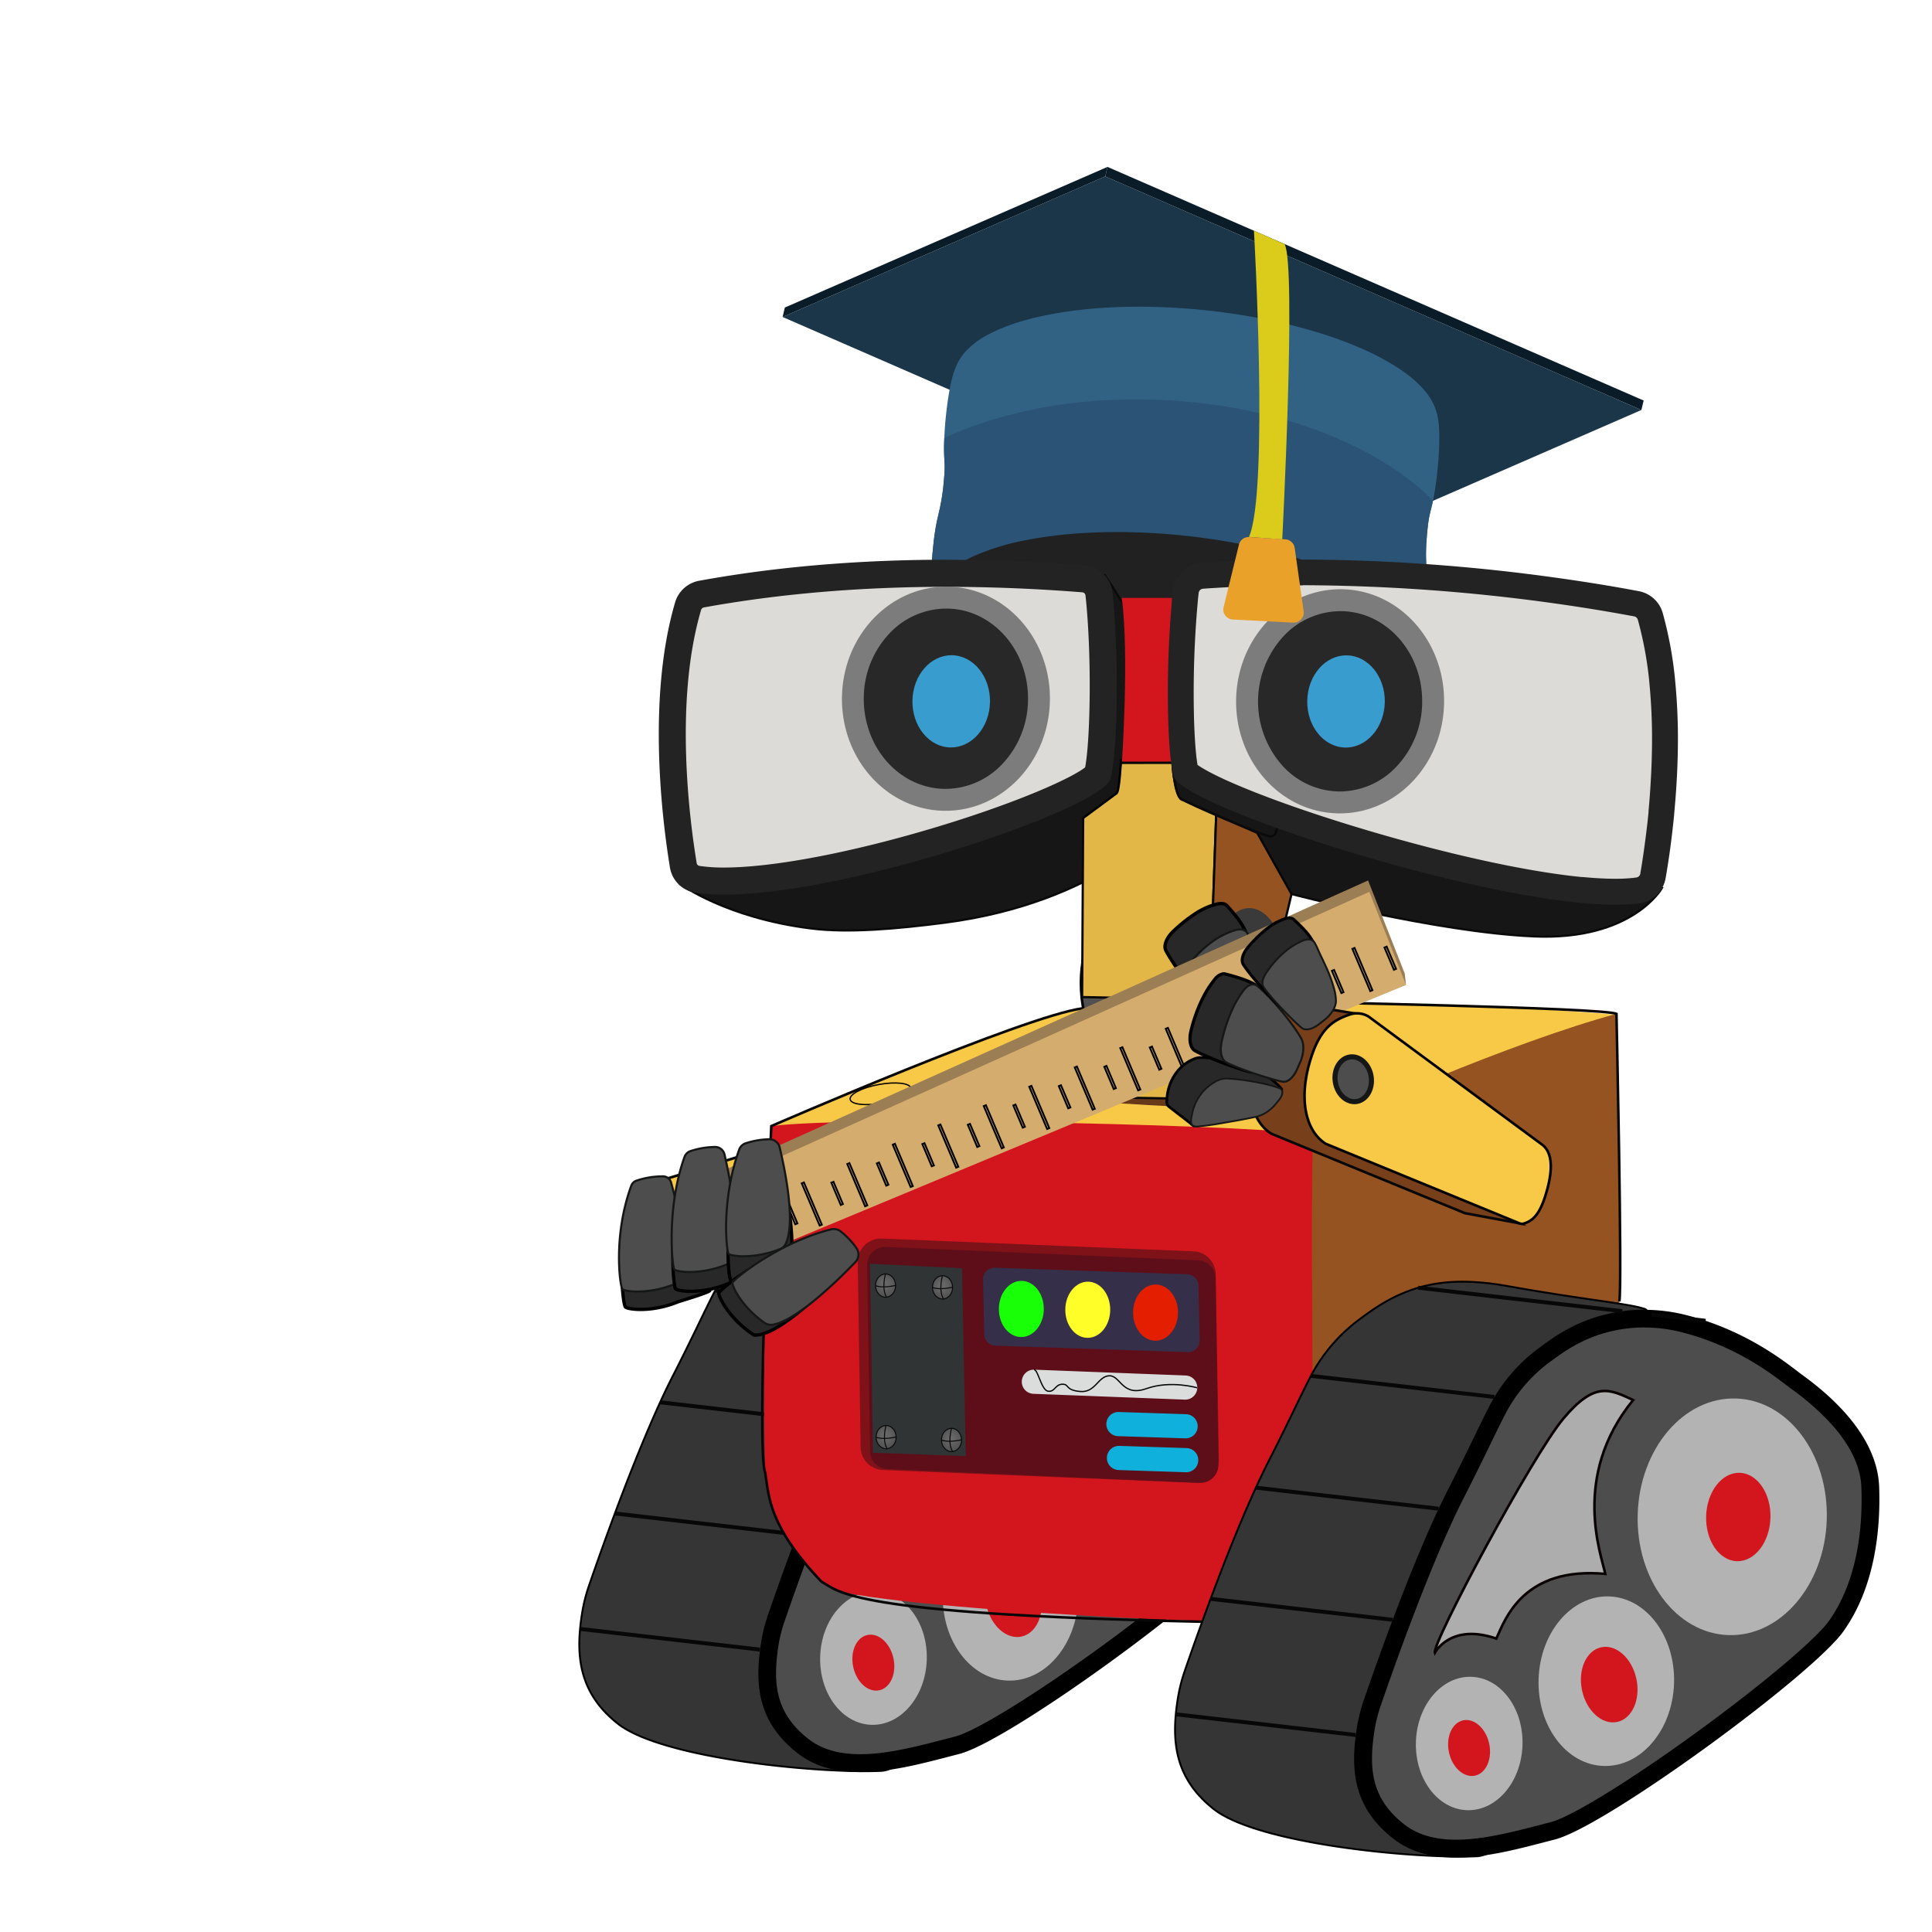 <svg xmlns="http://www.w3.org/2000/svg" xmlns:xlink="http://www.w3.org/1999/xlink" viewBox="0 0 800 800"><defs><style>.cls-1,.cls-14,.cls-49{fill:#f8c946;}.cls-1{stroke:#020202;}.cls-1,.cls-12,.cls-13,.cls-18,.cls-22,.cls-23,.cls-26,.cls-28,.cls-32,.cls-43,.cls-44,.cls-45,.cls-46,.cls-47,.cls-48,.cls-49,.cls-52,.cls-54,.cls-57,.cls-59,.cls-61,.cls-63,.cls-64{stroke-miterlimit:10;}.cls-1,.cls-32,.cls-52{stroke-width:1.07px;}.cls-2{isolation:isolate;}.cls-3{fill:#1b3649;}.cls-4{fill:#0a1c28;}.cls-5{fill:#316284;}.cls-6{fill:#212121;}.cls-7{fill:#2a5375;}.cls-8{fill:#353535;stroke-width:0.78px;}.cls-17,.cls-19,.cls-28,.cls-49,.cls-53,.cls-58,.cls-60,.cls-62,.cls-8{stroke:#000;}.cls-17,.cls-19,.cls-20,.cls-53,.cls-58,.cls-60,.cls-62,.cls-8{stroke-linejoin:round;}.cls-54,.cls-59,.cls-61,.cls-63,.cls-64,.cls-9{fill:#4d4d4d;}.cls-10{fill:#b3b3b3;}.cls-11{fill:#d3161d;}.cls-12{fill:#adadad;stroke:#080000;stroke-width:1.06px;}.cls-13,.cls-23,.cls-28,.cls-32,.cls-44,.cls-48,.cls-57{fill:none;}.cls-13,.cls-20,.cls-22,.cls-26,.cls-32,.cls-48,.cls-52{stroke:#070707;}.cls-13{stroke-width:1.63px;}.cls-15{fill:#683919;}.cls-16,.cls-22{fill:#945320;}.cls-17{fill:#515051;stroke-width:1.07px;}.cls-18,.cls-21{fill:#161616;}.cls-18,.cls-23,.cls-43,.cls-44,.cls-45,.cls-46,.cls-47{stroke:#0a0a0a;}.cls-18,.cls-19,.cls-22,.cls-23,.cls-26,.cls-28{stroke-width:0.93px;}.cls-19{fill:#8e8a8b;}.cls-20,.cls-26{fill:#e2b647;}.cls-20{stroke-width:0.93px;}.cls-24{fill:#dddbd7;}.cls-25{fill:#232323;}.cls-27{fill:#3a3a3a;}.cls-29,.cls-53,.cls-58,.cls-60,.cls-62{fill:#282828;}.cls-30{fill:#7c7c7c;}.cls-31{fill:#666;}.cls-33{fill:#389cce;}.cls-34{fill:#7f1119;}.cls-35{fill:#5e0e18;}.cls-36{fill:#352f49;}.cls-37{fill:#e41e00;}.cls-38{fill:#fffe28;}.cls-39{fill:#18ff08;}.cls-40{fill:#dbdddd;}.cls-41{fill:#0fb0db;}.cls-42{fill:#303435;}.cls-43,.cls-44,.cls-45,.cls-46,.cls-47{stroke-width:0.42px;}.cls-43{fill:url(#radial-gradient);}.cls-45{fill:url(#radial-gradient-2);}.cls-46{fill:url(#radial-gradient-3);}.cls-47{fill:url(#radial-gradient-4);}.cls-48,.cls-49{stroke-width:0.53px;}.cls-50{fill:#dbcc1b;}.cls-51{fill:#eaa12a;}.cls-52{fill:#77401b;}.cls-53{stroke-width:1.38px;}.cls-54,.cls-59,.cls-61,.cls-63,.cls-64{stroke:#151616;}.cls-54{stroke-width:0.87px;}.cls-55{fill:#9b7e54;}.cls-56{fill:#d3ac6e;}.cls-57{stroke:#050505;stroke-width:0.75px;}.cls-58{stroke-width:1.11px;}.cls-59{stroke-width:0.71px;}.cls-60{stroke-width:1.32px;}.cls-61{stroke-width:0.84px;}.cls-62{stroke-width:1.23px;}.cls-63{stroke-width:0.78px;}.cls-64{stroke-width:2.1px;}</style><radialGradient id="radial-gradient" cx="-46.16" cy="476.31" r="6.5" gradientTransform="matrix(-1, 0, 0, 1, 320.35, 55.47)" gradientUnits="userSpaceOnUse"><stop offset="0.2" stop-color="#666"/><stop offset="0.57" stop-color="#585858"/><stop offset="1" stop-color="#4d4d4d"/></radialGradient><radialGradient id="radial-gradient-2" cx="-72.48" cy="540.65" r="6.5" gradientTransform="matrix(-1, 0, 0, 1, 321.34, 55.05)" xlink:href="#radial-gradient"/><radialGradient id="radial-gradient-3" cx="-45.41" cy="539.05" r="6.5" gradientTransform="matrix(-1, 0, 0, 1, 321.32, 55.47)" xlink:href="#radial-gradient"/><radialGradient id="radial-gradient-4" cx="-69.73" cy="477.41" r="6.5" gradientTransform="matrix(-1, 0, 0, 1, 320.36, 55.1)" xlink:href="#radial-gradient"/></defs><title>teaching_2</title><g id="Layer_2" data-name="Layer 2"><polygon class="cls-1" points="268.16 490.49 341.9 467.95 360.26 523.28 274.23 506.25 268.16 490.49"/><g class="cls-2"><polygon class="cls-3" points="546.06 228 679.66 169.77 457.66 73.04 324.06 131.26 546.06 228"/><polygon class="cls-4" points="324.99 127.34 324.06 131.26 457.66 73.04 458.59 69.11 324.99 127.34"/><polygon class="cls-4" points="458.59 69.11 457.66 73.04 679.66 169.77 680.6 165.85 458.59 69.11"/></g><g class="cls-2"><path class="cls-5" d="M385.42,244.92a34,34,0,0,0,1.39,8.56,14,14,0,0,1,.3-8.89c2-5.47,7.58-10.45,16.44-14.46a99.44,99.44,0,0,1,21.91-6.58c21.92-4.23,48.56-4.17,73.92-.65l3.09.44c24.21,3.66,47,10.46,63.1,19.69,16.77,9.61,23.07,20,19.69,29.11a17.58,17.58,0,0,1-.77,1.73c.11-.2.22-.4.3-.58.27-.55.62-1.28.86-1.84a34.15,34.15,0,0,0,1.32-3.67,60.77,60.77,0,0,0,1.95-9.54c.24-1.78.58-4.22,1.19-10.33a96.37,96.37,0,0,0,.44-15.23,74.55,74.55,0,0,1,.07-7.71s.23-4.06.75-8.18a43.49,43.49,0,0,1,1.17-5.89c.32-1.28.59-2.43.84-3.65.3-1.42.58-2.94.89-4.93.29-1.84.83-5.64,1.23-10.49.28-3.28.42-6.45.46-8.16,0-2.17,0-3.07,0-4.23s-.13-2.81-.13-2.82c-.15-1.65-.15-1.65-.34-2.94a15.63,15.63,0,0,0-.35-1.81c-.24-1-.61-2.2-.94-3.11-.25-.67-.66-1.54-1-2.18-2.89-5.62-9.05-11.38-18.63-16.88-16.76-9.6-40.8-16.58-66.14-20.1l-1.17-.16c-25-3.36-51.12-3.37-72.69.8-11.11,2.14-19.94,5.19-26.38,8.85a31.49,31.49,0,0,0-9.24,7.49,25.33,25.33,0,0,0-1.64,2.35c-.21.39-.53.89-.72,1.3-.39.81-.9,1.9-1.21,2.74-1.37,3.64-2.51,9.22-3.4,16.6-.22,1.77-.34,3.11-.4,3.68-.13,1.28-.41,4.38-.56,8.16,0,.53-.05,1.06-.06,1.61-.11,3.25,0,5.91.1,7.18.1,1.92.13,2.66.1,4.09,0,.31-.06,2-.3,4.5A87,87,0,0,1,388.82,212c-.82,3.5-1.24,5.35-1.8,9.13-.17,1.2-.4,3.07-.46,3.73-.33,3-.55,5.62-.65,6.89A107.73,107.73,0,0,0,385.42,244.92Z"/><path class="cls-6" d="M546.93,292.74c21.92-4.24,35-12,38.35-21s-2.92-19.49-19.69-29.1-40.83-16.6-66.18-20.13-52-3.59-73.93.65-35,12-38.35,21,2.92,19.49,19.68,29.11,40.84,16.6,66.19,20.12S525,297,546.93,292.74Z"/></g><path class="cls-7" d="M385.42,244.92a34,34,0,0,0,1.39,8.56,14,14,0,0,1,.3-8.89c2-5.47,7.58-10.45,16.44-14.46a99.44,99.44,0,0,1,21.91-6.58c21.92-4.23,48.56-4.17,73.92-.65l3.09.44c24.21,3.66,47,10.46,63.1,19.69,16.77,9.61,23.07,20,19.69,29.11a17.58,17.58,0,0,1-.77,1.73c.11-.2.22-.4.3-.58.27-.55.62-1.28.86-1.84a34.15,34.15,0,0,0,1.32-3.67,60.77,60.77,0,0,0,1.95-9.54c.24-1.78.58-4.22,1.19-10.33a96.37,96.37,0,0,0,.44-15.23,74.55,74.55,0,0,1,.07-7.71s.23-4.06.75-8.18a43.49,43.49,0,0,1,1.17-5.89c.32-1.28.59-2.43.84-3.65-22.69-22.75-63.58-39.15-110.95-41.57C447.61,163.9,415.49,170,391,181.41c0,.53-.05,1.06-.06,1.61-.11,3.25,0,5.91.1,7.18.1,1.92.13,2.66.1,4.09,0,.31-.06,2-.3,4.5A87,87,0,0,1,388.82,212c-.82,3.5-1.24,5.35-1.8,9.13-.17,1.2-.4,3.07-.46,3.73-.33,3-.55,5.62-.65,6.89A107.73,107.73,0,0,0,385.42,244.92Z"/><path class="cls-8" d="M241.11,667.5a67.5,67.5,0,0,1,2.79-10.94c5.12-14.91,21-60,34.77-86.94,8.11-15.88,13.06-26.76,17.27-34.88a69.74,69.74,0,0,1,20.33-23.84c5.67-4.2,12.18-8.92,21.9-12.28,12.68-4.39,26.19-3.77,39.4-1.42,32.91,5.87,50.63,7.24,57,9.54,6.22,4.62,32.43,34.52,33.3,58.93.63,17.62-1.71,41.48-14.81,59.85s-66.4,106.76-88.22,107.76c-25.47,1.16-90.53-5-109-19.53C239.31,700.68,238.26,684.88,241.11,667.5Z"/><path class="cls-9" d="M356.19,730.11c-9.91,0-17.73-2.37-23.92-7.25-15-11.84-16.22-25.65-13.42-42.76a64.91,64.91,0,0,1,2.64-10.34c4.63-13.47,20.78-59.5,34.56-86.47,4.49-8.76,8.08-16.16,11-22.1,2.38-4.91,4.44-9.14,6.31-12.75a66.46,66.46,0,0,1,19.25-22.58c5.1-3.78,11.45-8.49,20.91-11.76a63.19,63.19,0,0,1,20.68-3.44,66.8,66.8,0,0,1,16.6,2.11c22.56,5.79,37.64,17.29,44.08,22.2l1.56,1.18.79.59c19.75,14.56,30,29.25,30.53,43.66.59,16.41-1.38,39.72-14.12,57.58-5.79,8.12-28.25,27-55.89,47.11-28.32,20.57-52.47,35.34-61.52,37.65l-4.5,1.17C380.51,726.81,367.84,730.11,356.19,730.11Z"/><path d="M434.16,514.34a62.92,62.92,0,0,1,15.69,2c21.84,5.6,36.5,16.79,42.76,21.56l1.59,1.21.81.59a106.33,106.33,0,0,1,17.27,15.38c7.51,8.62,11.47,17.18,11.77,25.46,1,28.69-6.75,45.91-13.45,55.3-5.49,7.7-28.13,26.73-55.05,46.28-27.55,20-51.76,34.89-60.27,37l-4.52,1.17c-11,2.86-23.39,6.09-34.57,6.09-9.05,0-16.13-2.11-21.64-6.46-6.42-5.06-10.37-10.8-12.09-17.54-1.49-5.84-1.48-12.54,0-21.73A59.9,59.9,0,0,1,325,671c4.61-13.41,20.69-59.23,34.36-86,4.5-8.8,8.1-16.22,11-22.18,2.36-4.88,4.41-9.09,6.26-12.65a62.54,62.54,0,0,1,18.18-21.32c4.89-3.63,11-8.15,19.92-11.24a59.36,59.36,0,0,1,19.47-3.24m0-7.36a67.05,67.05,0,0,0-21.88,3.64c-9.72,3.36-16.23,8.08-21.9,12.29a69.41,69.41,0,0,0-20.32,23.84c-4.22,8.12-9.17,19-17.28,34.87-13.77,27-29.65,72-34.77,86.94a67.76,67.76,0,0,0-2.79,10.94c-2.85,17.39-1.8,33.19,14.78,46.25,7.56,6,16.64,8,26.19,8,13.74,0,28.43-4.3,40.91-7.48,21.17-5.4,106.4-67.83,119.49-86.19S532,597.89,531.4,580.27c-.87-24.41-26.59-42.45-32.8-47.07-5.27-3.91-21.55-17.48-46.92-24A70.31,70.31,0,0,0,434.16,507Z"/><ellipse class="cls-10" cx="470.6" cy="592.72" rx="49.01" ry="39.16" transform="translate(-137.08 1043.84) rotate(-88.14)"/><ellipse class="cls-10" cx="418.45" cy="660.78" rx="35.12" ry="28.06" transform="translate(-255.56 1057.58) rotate(-88.14)"/><ellipse class="cls-10" cx="361.68" cy="686.59" rx="27.63" ry="22.08" transform="translate(-336.28 1025.8) rotate(-88.14)"/><ellipse class="cls-11" cx="473.1" cy="592.8" rx="18.31" ry="13.32" transform="translate(-134.74 1046.42) rotate(-88.14)"/><ellipse class="cls-11" cx="419.65" cy="662.22" rx="11.5" ry="15.81" transform="translate(-129.48 102.67) rotate(-12.1)"/><ellipse class="cls-11" cx="361.62" cy="688.47" rx="8.52" ry="11.71" transform="translate(-136.27 91.09) rotate(-12.1)"/><path class="cls-12" d="M347.48,649s6.45-12.44,25.45-5.85c3.61-8.06,11.22-29.92,45.11-26.79-1.53-7.57-14.3-40.42,11.53-72-9.87-4.61-16-7.67-28.86,7.65S346.17,645.15,347.48,649Z"/><line class="cls-13" x1="296.14" y1="534.36" x2="372.09" y2="543.1"/><line class="cls-13" x1="340.55" y1="497.87" x2="425.09" y2="507.59"/><polyline class="cls-13" points="437.14 508.97 459.58 511.55 459.59 511.55"/><line class="cls-13" x1="273.34" y1="580.66" x2="349" y2="589.36"/><line class="cls-13" x1="254.59" y1="626.7" x2="329.96" y2="635.37"/><line class="cls-13" x1="240.19" y1="674.5" x2="314.69" y2="683.07"/><path class="cls-14" d="M319.38,466.29s94.81-43.46,137.2-50.14c0,0,113.77-4.14,211.54,3.9-11.72,8.4-111.61,47.8-125.73,50.34S356.89,472.41,319.38,466.29Z"/><path class="cls-15" d="M511.72,459.35s38.61-21.82,42.52-23-73.32-5.07-73.32-5.07-37.5,20.51-40,22.82S511.72,459.35,511.72,459.35Z"/><path class="cls-16" d="M669.34,419.83s6.27,162.09-6.53,202.84c-12.25,10-96.35,46.38-123,45.91-2.68-18.62-3.77-185,3.82-198.41C553.66,462.6,628.48,430.67,669.34,419.83Z"/><path class="cls-11" d="M319.38,466.29s-4.48,82.7-2.52,143.48c.75,23.42,22.87,46.55,26.64,47.49,8.43,8,208.59,19.74,220.39,12.07,0,0-21.52-17.59-20.73-49.85,1-40.3-.54-100.51.44-149.31C536.38,466.28,354.66,461.6,319.38,466.29Z"/><path class="cls-17" d="M517.26,376l.06,61.07-53.49.59c-8.95,0-16.22-13.65-16.24-30.51s7.23-30.55,16.18-30.55c3,0,5.82,1.54,8.25,4.23Z"/><path class="cls-18" d="M281.83,366.12s18.82,13.88,53.86,18.3c15.56,2,35.92.17,55.58-2.38,63.89-8.28,92.31-41.56,92.31-41.56s-4.28-44-5.12-58.76-21-43.48-21-43.48Z"/><path class="cls-18" d="M688.14,367.73s-12.16,21.79-53,20-100.34-17.55-100.34-17.55l-37.3-49.6Z"/><path class="cls-11" d="M464.49,247.57l20.82,0-.43,68.34-20.33,0S467.65,270.7,464.49,247.57Z"/><polygon class="cls-19" points="464.55 315.91 477.93 334.06 492.45 334.05 484.88 315.89 464.55 315.91"/><polygon class="cls-20" points="448.65 315.92 504.36 315.87 500.91 414.04 448.09 412.86 448.65 315.92"/><path class="cls-21" d="M464.63,315.32l-1.46,11.76a2,2,0,0,1-.81,1.4l-14.31,10.58a2,2,0,0,1-3.19-1.32l-.48-3.27a2,2,0,0,1,.56-1.72l16.26-19.07A2,2,0,0,1,464.63,315.32Z"/><polygon class="cls-22" points="534.79 370.21 529.52 392.37 500.91 414.04 504.36 315.87 534.79 370.21"/><path class="cls-18" d="M485.59,317.59s.94,11.3,3.3,13.09,33.36,15.16,37.05,15.66,3-8,3-8Z"/><path class="cls-23" d="M485.59,317.59s1.16,13.65,4.24,13.64c3.67,1.81,31,13.75,31,13.75"/><path class="cls-24" d="M668.78,369.21c-4.12,0-8.88-.26-14.14-.76l-.37-.05c-36.41-3.61-89.64-18.38-123.71-30.57-3.92-1.41-7.83-2.86-11.61-4.33-3.41-1.34-6.15-2.45-8.61-3.5q-2.31-1-4.4-1.92c-8.51-3.84-12.37-6.31-14.12-7.71a10.55,10.55,0,0,1-.91-.83c-.27-1.18-.51-2.62-.73-4.32,0-.1,0-.21,0-.31-.56-4.42-.95-10.48-1.15-17.57a423.11,423.11,0,0,1,1.63-49.26c.11-1.14.23-2.22.36-3.28a7.29,7.29,0,0,1,6.71-6.4c8.37-.6,17-1,25.53-1.22,5.32-.13,10.77-.2,16.21-.2A777.46,777.46,0,0,1,644,244.5c11.19,1.56,22.43,3.38,32.5,5.27l.73.14.48.09a7.36,7.36,0,0,1,5.67,5.28,156.2,156.2,0,0,1,5,27.19.25.25,0,0,0,0,.08,241.93,241.93,0,0,1,1.09,25.7c-.07,7.34-.42,15-1,22.84-.14,1.79-.29,3.51-.45,5.19,0,.16,0,.31,0,.43-.14,1.44-.29,2.84-.44,4.2-1,8.88-2.09,16.2-2.87,20.79-.06.27-.1.55-.15.81l0,.15a7.28,7.28,0,0,1-.82,2.3l-.17.28s-.28.4-.42.62l-.12.15a7.18,7.18,0,0,1-4.54,2.6c-.55.08-1.12.16-1.69.22A73.81,73.81,0,0,1,668.78,369.21Z"/><path class="cls-25" d="M539.43,242.32a771.59,771.59,0,0,1,103.82,7.47c11.1,1.55,22.25,3.35,32.24,5.23l.13,0,.58.11.47.09a2,2,0,0,1,1.55,1.5A151.4,151.4,0,0,1,683,283c0,.05,0,.09,0,.13a235.59,235.59,0,0,1,1.06,25.08c-.06,7.23-.41,14.78-1,22.48-.15,1.92-.29,3.57-.43,5.05,0,.2,0,.37,0,.51q-.21,2.11-.42,4.08c-1,8.73-2.06,15.92-2.83,20.44-.06.29-.11.58-.15.86l0,.13a1.82,1.82,0,0,1-.18.51l-.1.18-.16.23a1.88,1.88,0,0,1-1.18.66c-.45.07-.94.13-1.45.19a68.48,68.48,0,0,1-7.29.35c-3.94,0-8.5-.25-13.57-.73l-.37,0h-.1c-35.91-3.57-88.61-18.2-122.38-30.29-3.89-1.39-7.76-2.83-11.45-4.27-3.33-1.3-6.11-2.43-8.51-3.46-1.29-.54-2.65-1.13-4.26-1.85-7.41-3.35-10.87-5.49-12.36-6.55-.1-.59-.2-1.29-.31-2.12l-.06-.42c-.52-4.25-.9-10.09-1.09-16.93a420.41,420.41,0,0,1,1.6-48.58v-.05c.1-1.07.22-2.11.34-3.12a1.95,1.95,0,0,1,1.79-1.73c8.28-.59,16.79-1,25.3-1.2,5.26-.14,10.66-.2,16.06-.2m0-10.68q-8.08,0-16.34.2c-8.5.21-17.13.61-25.78,1.23a12.65,12.65,0,0,0-10.53,7.23,12.93,12.93,0,0,0-1.11,3.89c-.12,1.09-.25,2.21-.36,3.36a425.9,425.9,0,0,0-1.65,49.94c.19,7.17.6,13.57,1.22,18.4h0a45.87,45.87,0,0,0,1,5.44,2.42,2.42,0,0,0,.25.64l0,0a9.23,9.23,0,0,0,2.35,2.52c3,2.38,8.26,5.26,15.28,8.42,1.42.64,2.92,1.3,4.48,2,2.73,1.16,5.67,2.35,8.78,3.57,3.69,1.43,7.62,2.9,11.74,4.38,36.83,13.17,89.4,27.32,124.93,30.85l.43.05c5.32.51,10.24.79,14.67.79a78.47,78.47,0,0,0,8.46-.41c.63-.07,1.26-.16,1.87-.25a12.52,12.52,0,0,0,7.92-4.53,5,5,0,0,0,.34-.46l.43-.62a2.8,2.8,0,0,0,.2-.32.7.7,0,0,0,.1-.16l0-.06a12.55,12.55,0,0,0,1.52-4.18c.05-.3.1-.61.16-.91.88-5.19,2-12.49,2.93-21.17.16-1.42.31-2.87.45-4.37,0-.05,0-.11,0-.17.17-1.75.32-3.56.47-5.41.59-7.24,1-15.08,1.07-23.24a246.72,246.72,0,0,0-1.12-26.3.09.09,0,0,0,0-.05,161.16,161.16,0,0,0-5.15-28.12,12.7,12.7,0,0,0-9.83-9.07l-1.2-.23c-7.13-1.34-18.41-3.31-32.74-5.3a776.05,776.05,0,0,0-105.29-7.58Z"/><polygon class="cls-26" points="452.21 428.46 454.7 454.32 511.79 455.32 506.57 429.42 452.21 428.46"/><polygon class="cls-22" points="532.68 416.2 547.38 436.2 511.79 455.32 506.57 429.42 532.68 416.2"/><ellipse class="cls-27" cx="517.29" cy="406.56" rx="16.2" ry="30.53"/><path class="cls-28" d="M464.2,314.21s-.6,13.35-1.84,14.27l-14.31,10.58"/><path class="cls-24" d="M299.81,364.83a73.26,73.26,0,0,1-11.07-.74,7,7,0,0,1-5.8-5.8c-3.18-19.39-9.37-68.66,2-107.24a7.08,7.08,0,0,1,5.53-5c31.52-5.73,65.69-8.63,101.56-8.63,18.45,0,37.51.77,56.65,2.3a7,7,0,0,1,6.41,6.23c2.57,23.66,2.24,63.06-.59,74.73-2.88,3.78-23.84,14.42-60.93,25.93C356.65,358,321.61,364.83,299.81,364.83Z"/><path class="cls-25" d="M392,243c18.3,0,37.2.76,56.2,2.27a1.45,1.45,0,0,1,1.28,1.26c2.6,24,2.09,59.14-.14,71.21C444,322,422.75,331.81,389.3,342c-35.39,10.79-68.85,17.23-89.49,17.23a67,67,0,0,1-10.2-.68,1.4,1.4,0,0,1-1.13-1.17c-3.13-19-9.2-67.28,1.81-104.75a1.51,1.51,0,0,1,1.15-1.1c31.19-5.67,65-8.54,100.56-8.54h0m0-11.22c-49.92,0-85,5.53-102.57,8.72a12.74,12.74,0,0,0-9.9,9c-11.74,39.94-5.22,90.83-2.12,109.73a12.61,12.61,0,0,0,10.47,10.43,78.33,78.33,0,0,0,11.93.81c51.74,0,156.77-35.72,160-48s3.46-53,.84-77.14a12.62,12.62,0,0,0-11.53-11.21c-20.75-1.65-39.81-2.32-57.1-2.32Z"/><path class="cls-29" d="M554.17,332.26c-21.24-.37-38.19-19.45-37.78-42.54.4-22.71,17.72-41.19,38.61-41.19h.64c21.24.37,38.18,19.45,37.78,42.54-.4,22.71-17.72,41.19-38.62,41.19Z"/><path class="cls-30" d="M555,253.07h.56c18.73.33,33.68,17.35,33.32,37.93a39,39,0,0,1-10.47,26.26,32.38,32.38,0,0,1-23.61,10.47h-.55a32.31,32.31,0,0,1-23.6-11.11,39.95,39.95,0,0,1,.74-53.08A32.41,32.41,0,0,1,555,253.07m0-9.08c-23.45,0-42.7,20.28-43.15,45.65-.45,25.63,18.46,46.74,42.24,47.16h.71c23.46,0,42.71-20.28,43.16-45.65.45-25.63-18.46-46.74-42.24-47.16Z"/><path class="cls-29" d="M391,331.19c-21.23-.37-38.18-19.45-37.77-42.54.4-22.71,17.72-41.19,38.61-41.19h.64c21.23.37,38.18,19.45,37.77,42.54-.4,22.71-17.72,41.19-38.61,41.19Z"/><path class="cls-30" d="M391.79,252h.56c18.73.32,33.68,17.34,33.32,37.92a39,39,0,0,1-10.47,26.26,32.39,32.39,0,0,1-23.61,10.47H391c-18.73-.33-33.68-17.34-33.32-37.93a39,39,0,0,1,10.47-26.26A32.39,32.39,0,0,1,391.79,252m0-9.08c-23.45,0-42.71,20.28-43.15,45.65-.45,25.63,18.46,46.75,42.23,47.16h.72c23.45,0,42.71-20.28,43.15-45.65.45-25.63-18.46-46.74-42.23-47.16Z"/><ellipse class="cls-31" cx="518.49" cy="408.23" rx="15.24" ry="7.04" transform="translate(101.21 919.47) rotate(-88.99)"/><path class="cls-32" d="M448.33,417.53c-24,3.11-128.95,48.76-128.95,48.76s-6.33,135-2.52,143.48c1.5,9.87,1.46,22.21,23.25,45.13,7.22,3.89,9.91,13.54,157.68,16.62"/><path class="cls-32" d="M532.9,414.81s131,2.43,136.44,5c0,0,2.46,112.43,1.19,119.07"/><ellipse class="cls-33" cx="393.86" cy="290.4" rx="19.09" ry="16.06" transform="translate(96.58 679.09) rotate(-88.99)"/><ellipse class="cls-33" cx="557.33" cy="290.44" rx="19.09" ry="16.06" transform="translate(257.14 842.58) rotate(-88.99)"/><path class="cls-34" d="M494.18,518.14l-129-5.29a9.61,9.61,0,0,0-10,9.75l1.18,76.64a9.6,9.6,0,0,0,9.22,9.45L494.72,614a9.63,9.63,0,0,0,10-9.78l-1.33-76.65A9.6,9.6,0,0,0,494.18,518.14Z"/><path class="cls-35" d="M496.19,521.9l-129.32-5.57a7.48,7.48,0,0,0-7.8,7.59l1.19,77a7.47,7.47,0,0,0,7.14,7.35l129.31,5.75a7.47,7.47,0,0,0,7.81-7.58l-1.18-77.22A7.47,7.47,0,0,0,496.19,521.9Z"/><path class="cls-36" d="M412.26,557.21l79.6,2.69a4.82,4.82,0,0,0,4.92-4.69l-.53-22.66a4.82,4.82,0,0,0-4.69-4.91l-79.6-2.7a4.82,4.82,0,0,0-4.91,4.69l.52,22.66A4.82,4.82,0,0,0,412.26,557.21Z"/><ellipse class="cls-37" cx="478.46" cy="543.49" rx="11.63" ry="9.3" transform="translate(-69.24 1017.13) rotate(-89.49)"/><ellipse class="cls-38" cx="450.39" cy="542.31" rx="11.63" ry="9.3" transform="translate(-95.88 987.89) rotate(-89.49)"/><ellipse class="cls-39" cx="422.88" cy="541.97" rx="11.63" ry="9.3" transform="translate(-122.8 960.05) rotate(-89.49)"/><path class="cls-40" d="M428,577.15l62.66,2.41a5,5,0,0,0,5.11-4.9h0a5,5,0,0,0-4.9-5.1l-62.66-2.41a5,5,0,0,0-5.11,4.9h0A5,5,0,0,0,428,577.15Z"/><path class="cls-41" d="M463.24,608.71l27.83.91a5,5,0,0,0,5.11-4.89h0a5,5,0,0,0-4.89-5.11l-27.84-.91a5,5,0,0,0-5.11,4.9h0A5,5,0,0,0,463.24,608.71Z"/><path class="cls-41" d="M463,594.68l27.84.91a5,5,0,0,0,5.1-4.9h0a5,5,0,0,0-4.89-5.1l-27.84-.91a5,5,0,0,0-5.1,4.89h0A5,5,0,0,0,463,594.68Z"/><polygon class="cls-42" points="398.33 525.15 360.26 523.28 361.47 601.55 399.92 602.96 398.33 525.15"/><ellipse class="cls-43" cx="366.74" cy="532.3" rx="4.16" ry="4.82" transform="translate(-8.18 5.73) rotate(-0.88)"/><path class="cls-44" d="M366.67,527.49s-1.75,6,.41,9.63"/><path class="cls-44" d="M370.9,532.24s-5.31,1.33-8.31.13"/><ellipse class="cls-45" cx="394.06" cy="596.23" rx="4.16" ry="4.82" transform="translate(-9.16 6.16) rotate(-0.88)"/><path class="cls-44" d="M394,591.42s-1.74,6,.42,9.62"/><path class="cls-44" d="M398.22,596.17s-5.32,1.32-8.32.13"/><ellipse class="cls-46" cx="366.97" cy="595.05" rx="4.16" ry="4.82" transform="translate(-9.14 5.74) rotate(-0.88)"/><path class="cls-44" d="M366.89,590.23s-1.74,6,.42,9.63"/><path class="cls-44" d="M371.13,595s-5.32,1.33-8.32.13"/><ellipse class="cls-47" cx="390.33" cy="533.04" rx="4.16" ry="4.82" transform="translate(-8.18 6.09) rotate(-0.88)"/><path class="cls-44" d="M390.25,528.23s-1.74,6,.42,9.62"/><path class="cls-44" d="M394.49,533s-5.32,1.32-8.32.12"/><path class="cls-48" d="M495.72,574.66s-10.89-3.25-21,.33-10.7-5.5-15.4-5.31-5.7,7.1-12.09,6.5-4.32-3.08-7.35-3-3,3.23-5.85,2.9-4.21-9.16-5.88-8.91"/><path class="cls-8" d="M487.79,702.85a67.76,67.76,0,0,1,2.79-10.94c5.12-14.9,21-60,34.77-86.94,8.11-15.88,13.06-26.76,17.27-34.88A69.61,69.61,0,0,1,563,546.26c5.67-4.21,12.18-8.93,21.9-12.29,12.68-4.39,26.19-3.77,39.4-1.42,32.91,5.87,50.63,7.24,57,9.54,6.22,4.62,32.43,34.52,33.3,58.93.63,17.62-1.71,41.48-14.81,59.85s-66.41,106.76-88.22,107.76c-25.47,1.16-90.53-5-109-19.53C486,736,484.94,720.23,487.79,702.85Z"/><path class="cls-9" d="M602.87,765.46c-9.91,0-17.73-2.37-23.92-7.25-15-11.83-16.22-25.65-13.42-42.76a64.91,64.91,0,0,1,2.64-10.34c4.63-13.47,20.78-59.5,34.56-86.46,4.48-8.77,8.08-16.17,11-22.11,2.38-4.9,4.44-9.14,6.31-12.75a66.33,66.33,0,0,1,19.25-22.57c5.1-3.79,11.45-8.49,20.91-11.77A63.19,63.19,0,0,1,680.84,546a66.86,66.86,0,0,1,16.6,2.11c22.57,5.79,37.65,17.3,44.08,22.21l1.56,1.18.79.58c19.75,14.56,30,29.25,30.53,43.67.59,16.41-1.39,39.71-14.12,57.57-5.79,8.12-28.25,27-55.89,47.12-28.32,20.56-52.47,35.33-61.52,37.64l-4.51,1.17C627.19,762.17,614.52,765.46,602.87,765.46Z"/><path d="M680.84,549.69a62.92,62.92,0,0,1,15.69,2c21.84,5.6,36.5,16.79,42.76,21.56l1.59,1.21.81.6A105.66,105.66,0,0,1,759,590.43c7.51,8.62,11.47,17.18,11.76,25.46,1,28.69-6.74,45.91-13.44,55.3-5.49,7.71-28.13,26.74-55,46.28-27.55,20-51.77,34.89-60.27,37.06-1.48.37-3,.77-4.52,1.17-11,2.85-23.39,6.08-34.57,6.08-9,0-16.13-2.11-21.64-6.46-6.42-5.06-10.37-10.79-12.09-17.54-1.49-5.84-1.48-12.54,0-21.73a60,60,0,0,1,2.49-9.75c4.6-13.4,20.69-59.22,34.36-86,4.5-8.8,8.1-16.22,11-22.18,2.37-4.88,4.42-9.09,6.27-12.65a62.61,62.61,0,0,1,18.17-21.32c4.9-3.63,11-8.15,19.93-11.24a59.36,59.36,0,0,1,19.47-3.24m0-7.36A67.05,67.05,0,0,0,659,546c-9.72,3.37-16.23,8.08-21.9,12.29a69.64,69.64,0,0,0-20.33,23.84c-4.21,8.12-9.16,19-17.27,34.87-13.78,26.95-29.65,72-34.77,86.94a67.61,67.61,0,0,0-2.79,11c-2.85,17.38-1.8,33.18,14.77,46.24,7.57,6,16.65,8,26.2,8,13.73,0,28.43-4.3,40.91-7.48,21.16-5.4,106.4-67.83,119.49-86.19s15.44-42.23,14.81-59.85c-.87-24.41-26.59-42.45-32.81-47.07-5.26-3.91-21.54-17.48-46.91-24a70.31,70.31,0,0,0-17.52-2.23Z"/><ellipse class="cls-10" cx="717.28" cy="628.07" rx="49.01" ry="39.16" transform="translate(66.26 1324.59) rotate(-88.14)"/><ellipse class="cls-10" cx="665.13" cy="696.14" rx="35.12" ry="28.06" transform="translate(-52.22 1338.33) rotate(-88.14)"/><ellipse class="cls-10" cx="608.36" cy="721.94" rx="27.63" ry="22.08" transform="translate(-132.94 1306.55) rotate(-88.14)"/><ellipse class="cls-11" cx="719.78" cy="628.15" rx="18.31" ry="13.32" transform="translate(68.61 1327.17) rotate(-88.14)"/><ellipse class="cls-11" cx="666.33" cy="697.57" rx="11.5" ry="15.81" transform="translate(-131.41 155.16) rotate(-12.1)"/><ellipse class="cls-11" cx="608.3" cy="723.82" rx="8.52" ry="11.71" transform="translate(-138.2 143.58) rotate(-12.1)"/><path class="cls-12" d="M594.16,684.36s6.45-12.44,25.45-5.85c3.61-8.06,11.21-29.92,45.11-26.79-1.53-7.57-14.3-40.41,11.53-72-9.87-4.61-16-7.67-28.87,7.65S592.85,680.5,594.16,684.36Z"/><line class="cls-13" x1="542.82" y1="569.72" x2="618.77" y2="578.45"/><line class="cls-13" x1="587.23" y1="533.22" x2="671.77" y2="542.94"/><polyline class="cls-13" points="683.82 544.32 706.26 546.9 706.27 546.9"/><line class="cls-13" x1="520.02" y1="616.01" x2="595.68" y2="624.71"/><line class="cls-13" x1="501.27" y1="662.05" x2="576.64" y2="670.72"/><line class="cls-13" x1="486.87" y1="709.85" x2="561.37" y2="718.42"/><ellipse class="cls-49" cx="364.82" cy="455.88" rx="12.84" ry="3.92" transform="matrix(0.98, -0.18, 0.18, 0.98, -74.97, 71.82)"/><path class="cls-50" d="M519.23,95.53s6.24,107.92-2.06,126.81l13.78,1s5.88-112.93,1-122.22Z"/><path class="cls-51" d="M532.25,223.33l-14.94-.94a4.14,4.14,0,0,0-4.29,3.15l-6.35,25.85a4.15,4.15,0,0,0,3.82,5.14l25,1.28a4.14,4.14,0,0,0,4.32-4.73l-3.71-26.19A4.16,4.16,0,0,0,532.25,223.33Z"/><path class="cls-52" d="M630.66,474.75a2.83,2.83,0,0,1-1.06-.22Z"/><g class="cls-2"><path class="cls-53" d="M511.28,390.9c.45,5.4,4.29,9,3.86,13-.29,2.71-2.83,6-6.19,8l-3.16,1.89-.33.19c-3.14,1.75-6.29,2-7.71.43-3.62-3.89-11.95-15-15-20.85-1-2,.27-5.28,3.16-8A62.08,62.08,0,0,1,496,377.67a29.24,29.24,0,0,1,5.9-2.73c1.67-.53,4.21-1.37,5.81-.23a3.3,3.3,0,0,1,.6.58c3,3.4,6.36,7.17,7.86,11.54C516.91,389,514.37,390.23,511.28,390.9Z"/><path class="cls-54" d="M502.89,389.28l1-.66a34.09,34.09,0,0,1,5.68-2.81c1.68-.63,3.62-1.36,5.4-.7a3.28,3.28,0,0,1,1.79,1.81c.77,1.66,1.25,3.53,1.88,5.25s1.35,3.66,2,5.51a65,65,0,0,1,3.08,11.8,23,23,0,0,1,.24,4.91c-.19,2.72-2.62,6.1-5.9,8.23-1.17.76-2.2,1.43-3.1,2l-.31.2c-3.08,1.86-6.22,2.17-7.69.7-3.77-3.76-12.49-14.58-15.71-20.31-1.68-3,1.41-6.38,3.2-8.42A44,44,0,0,1,502.89,389.28Z"/></g><polygon class="cls-55" points="291.63 523.8 582.19 407.8 581.67 403.1 566.49 364.58 273.03 496.59 291.63 523.8"/><polygon class="cls-56" points="292.15 528.5 582.19 407.8 567 369.29 273.55 501.3 292.15 528.5"/><path class="cls-57" d="M313.16,498l.89-.38,7.4,17.5-.89.38Zm18.83-8,.9-.38,7.41,17.49-.9.38Zm18.85-8,.89-.38,7.4,17.5-.9.38Zm18.83-8,.9-.38,7.4,17.5-.9.38Zm18.84-8,.9-.38,7.41,17.5-.9.38Zm18.84-8,.9-.38,7.4,17.5-.9.38Zm18.84-8,.9-.38,7.4,17.5-.9.38Zm18.84-8,.9-.38,7.4,17.5-.9.38Zm18.84-8,.9-.37,7.4,17.49-.9.38Zm18.84-8,.9-.38,7.4,17.5-.9.38Zm18.84-8,.9-.38,7.4,17.5-.9.38Zm18.84-8,.89-.38,7.41,17.5-.9.38Zm18.84-8,.89-.38,7.41,17.5-.9.38Zm20.76-9.1.9-.38,7.4,17.5-.89.38Z"/><line class="cls-57" x1="298.91" y1="514.37" x2="298.45" y2="514.57"/><path class="cls-57" d="M325.4,497.74l.9-.38,3.89,9.21-.9.38Zm18.84-8,.89-.38,3.9,9.21-.89.38Zm18.84-8,.89-.38,3.9,9.21-.9.38Zm18.84-8,.89-.38,3.9,9.21-.9.37Zm18.83-8,.9-.38,3.9,9.21-.9.38Zm18.84-8,.9-.38,3.9,9.21-.9.38Zm18.84-8,.9-.38,3.9,9.21-.9.38Zm18.84-8,.9-.38,3.9,9.21-.9.38Zm18.84-8,.9-.38,3.9,9.21-.9.38ZM495,426l.9-.38,3.89,9.22-.89.37Zm18.84-8,.9-.38,3.89,9.21-.89.38Zm18.84-8,.9-.38,3.89,9.21-.89.38Zm18.84-8,.9-.38,3.89,9.21-.89.38Zm21.76-9.64.9-.38,3.9,9.21-.9.37Z"/><path class="cls-53" d="M273.75,499c5.23,6.11,20.79,25.19,20.15,35.37,0,.76-12.57,4.45-13.28,4.74-11,4.46-20.71,3.08-21.65,2.09s-4-21.81,3.7-42.84A3.51,3.51,0,0,1,265,496.2a33.88,33.88,0,0,1,10.87-1.74C277.39,494.47,272.74,497.78,273.75,499Z"/><path class="cls-54" d="M277.89,489.66c2.13,7.76,8.06,31.65,3.14,40.59a3.36,3.36,0,0,1-1.67,1.46c-11,4.46-20.71,3.08-21.65,2.09s-4-21.81,3.69-42.83a3.5,3.5,0,0,1,2.29-2.13,34,34,0,0,1,10.88-1.74A3.49,3.49,0,0,1,277.89,489.66Z"/><path class="cls-53" d="M300.5,486c2,8.74,7.3,34.35,2.73,43.75a3.88,3.88,0,0,1-2,1.93c-10.93,4.37-20.55,3-21.48,2s-3.41-25.5,4.22-46.67a3.87,3.87,0,0,1,2.58-2.4,33.44,33.44,0,0,1,10.1-1.68A4,4,0,0,1,300.5,486Z"/><path class="cls-54" d="M300,478c2,8.75,7.3,34.36,2.73,43.76a3.87,3.87,0,0,1-2,1.92c-10.93,4.38-20.55,3-21.48,2s-3.41-25.51,4.22-46.68a3.91,3.91,0,0,1,2.58-2.4,33.72,33.72,0,0,1,10.1-1.67A4,4,0,0,1,300,478Z"/><path class="cls-53" d="M323.65,485.78c2,8.41,6.84,30.93,2.46,40a4.16,4.16,0,0,1-2.23,2.08c-10.88,4.31-20.42,2.95-21.35,2s-3.18-22.18,4.37-43.1a4.27,4.27,0,0,1,2.84-2.65,33.72,33.72,0,0,1,9.63-1.61A4.34,4.34,0,0,1,323.65,485.78Z"/><path class="cls-54" d="M322.84,475.11c2,8.41,6.84,30.92,2.46,40a4.23,4.23,0,0,1-2.23,2.08c-10.88,4.31-20.43,3-21.36,2S298.53,497,306.09,476a4.29,4.29,0,0,1,2.83-2.64,33.48,33.48,0,0,1,9.64-1.62A4.37,4.37,0,0,1,322.84,475.11Z"/><path class="cls-53" d="M351,524.15s-26.84,29.52-38.77,28.68c-10.43-6.78-14.89-16.15-14.57-17.52s20.52-17.81,43.17-22.63C346.32,517.14,348.21,519.37,351,524.15Z"/><path class="cls-54" d="M354.2,522.59c-6.41,6.69-23.85,24-34.1,25.92a4.74,4.74,0,0,1-3.6-.79c-9.44-6.68-13.49-15.27-13.19-16.58s19.15-16.69,40.83-22.09a4.64,4.64,0,0,1,4.16,1,33.58,33.58,0,0,1,6.39,6.83A4.58,4.58,0,0,1,354.2,522.59Z"/><path class="cls-52" d="M629.18,506.55l-21.52-4h0l-1.06-.2-80.12-32.89c-8.37-5.09-11.7-18.62-6.15-35.8,3.86-12,9.08-15.35,15.6-17.62.34-.12.67-.22,1-.31l.18,0,7.15,1.17,17.11,2.8-5.12,7,59.85,43.18c4.22,3.29,4.53,10.63,1.19,21.15a28.13,28.13,0,0,1-3,6.83Z"/><path class="cls-1" d="M558.51,420.23a9.36,9.36,0,0,1,8.18.7l72,53.13c4.22,3.28,4.53,10.62,1.19,21.15-2.39,7.57-5.06,10.12-8.59,11.35a2.92,2.92,0,0,1-2.1,0l-80.12-32.9c-8.37-5.08-11.7-18.61-6.15-35.8C546.78,425.87,552,422.51,558.51,420.23Z"/><g class="cls-2"><path class="cls-58" d="M511.88,452.83a9.92,9.92,0,0,1-1.84.65c-3.23.77-5.06,1.45-10.88,2.52l-4.81,10.23a7.8,7.8,0,0,1-1.52-1.18l-1.74-1.36-3.61-2.78c-1.16-.9-2.33-1.8-3.48-2.71s-.87-2.1-.79-3.35c.44-6.88,4.45-13.57,11-16.27a7.52,7.52,0,0,1,2.87-.66c6,0,17.54,1.68,22.37,3.62l.43.25,0,0c2,1.2,9.85,7.44,10.84,9.28C531.57,452.57,519.23,452.23,511.88,452.83Z"/><path class="cls-59" d="M500.22,450a18.73,18.73,0,0,1,3-2.07,9.17,9.17,0,0,1,4.48-1.33c6,.15,17.5,2.07,22.28,4.12,1.54.66,1.31,2.7-.57,5-.67.81-1.26,1.52-1.78,2.13A13.14,13.14,0,0,1,526,459.4a14.1,14.1,0,0,1-5.71,3c-3.74.81-7.49,1.51-11.26,2.15s-7.39,1.33-11.1,1.69c-1.19.12-3.19.65-4.15-.29-1.13-1.12-.36-3.54-.11-4.89A19.4,19.4,0,0,1,500.22,450Z"/></g><g class="cls-2"><path class="cls-60" d="M518.21,414.29a84.36,84.36,0,0,1,8,12c1.19,2.33.89,6.3-.74,9.69-.58,1.2-1.1,2.26-1.55,3.18-.05.1-.1.21-.16.32-1.6,3.06-4,4.88-5.95,4.4-5-1.21-17.5-5.75-23-8.83-1.87-1.06-2.56-4.37-1.67-8.07a64.08,64.08,0,0,1,5.25-14.33,41.19,41.19,0,0,1,4.64-7.12,5.51,5.51,0,0,1,3.78-2.34s.58.13,1.51.37h0c2.95.77,9.42,2.62,12,4.62C522.12,409.55,520.33,412.14,518.21,414.29Z"/><path class="cls-61" d="M510.55,417.38a41.14,41.14,0,0,1,4.38-7.28c1.83-2.41,4-3.14,5.62-1.88,4.94,3.95,14.34,14.79,18.27,21.81,1.28,2.28,1.12,6.27-.39,9.7q-.81,1.84-1.44,3.24a2.3,2.3,0,0,1-.15.32c-1.48,3.12-3.84,5-5.79,4.61-5-1-17.69-5.12-23.28-8-1.92-1-2.72-4.27-2-8A63.89,63.89,0,0,1,510.55,417.38Z"/></g><g class="cls-2"><path class="cls-62" d="M539.92,394.58c.86,4.76,4.57,7.61,4.54,11.24,0,2.44-2,5.58-4.82,7.66L537,415.42l-.28.2c-2.64,1.82-5.42,2.27-6.81,1-3.55-3.15-11.9-12.32-15.08-17.24-1.09-1.69-.22-4.71,2.12-7.36a54.67,54.67,0,0,1,8.25-7.92,25.65,25.65,0,0,1,5-2.93c1.43-.62,3.62-1.58,5.14-.71a3.23,3.23,0,0,1,.58.47c2.93,2.76,6.26,5.83,8,9.58C544.76,392.44,542.6,393.72,539.92,394.58Z"/><path class="cls-63" d="M532.33,393.86c.28-.23.56-.46.85-.67a29.91,29.91,0,0,1,4.81-3c1.43-.7,3.1-1.52,4.74-1.08a2.86,2.86,0,0,1,1.74,1.46c.82,1.4,1.41,3,2.12,4.5s1.51,3.13,2.22,4.72A57.43,57.43,0,0,1,552.56,410a20.48,20.48,0,0,1,.63,4.34c.06,2.43-1.8,5.64-4.54,7.81q-1.46,1.17-2.58,2l-.26.21c-2.58,1.91-5.34,2.46-6.77,1.28-3.66-3-12.33-11.89-15.68-16.7-1.75-2.5.71-5.79,2.12-7.75A39.07,39.07,0,0,1,532.33,393.86Z"/></g><ellipse class="cls-64" cx="560.31" cy="446.94" rx="7.5" ry="9.32" transform="translate(-61.81 91.04) rotate(-8.81)"/></g></svg>